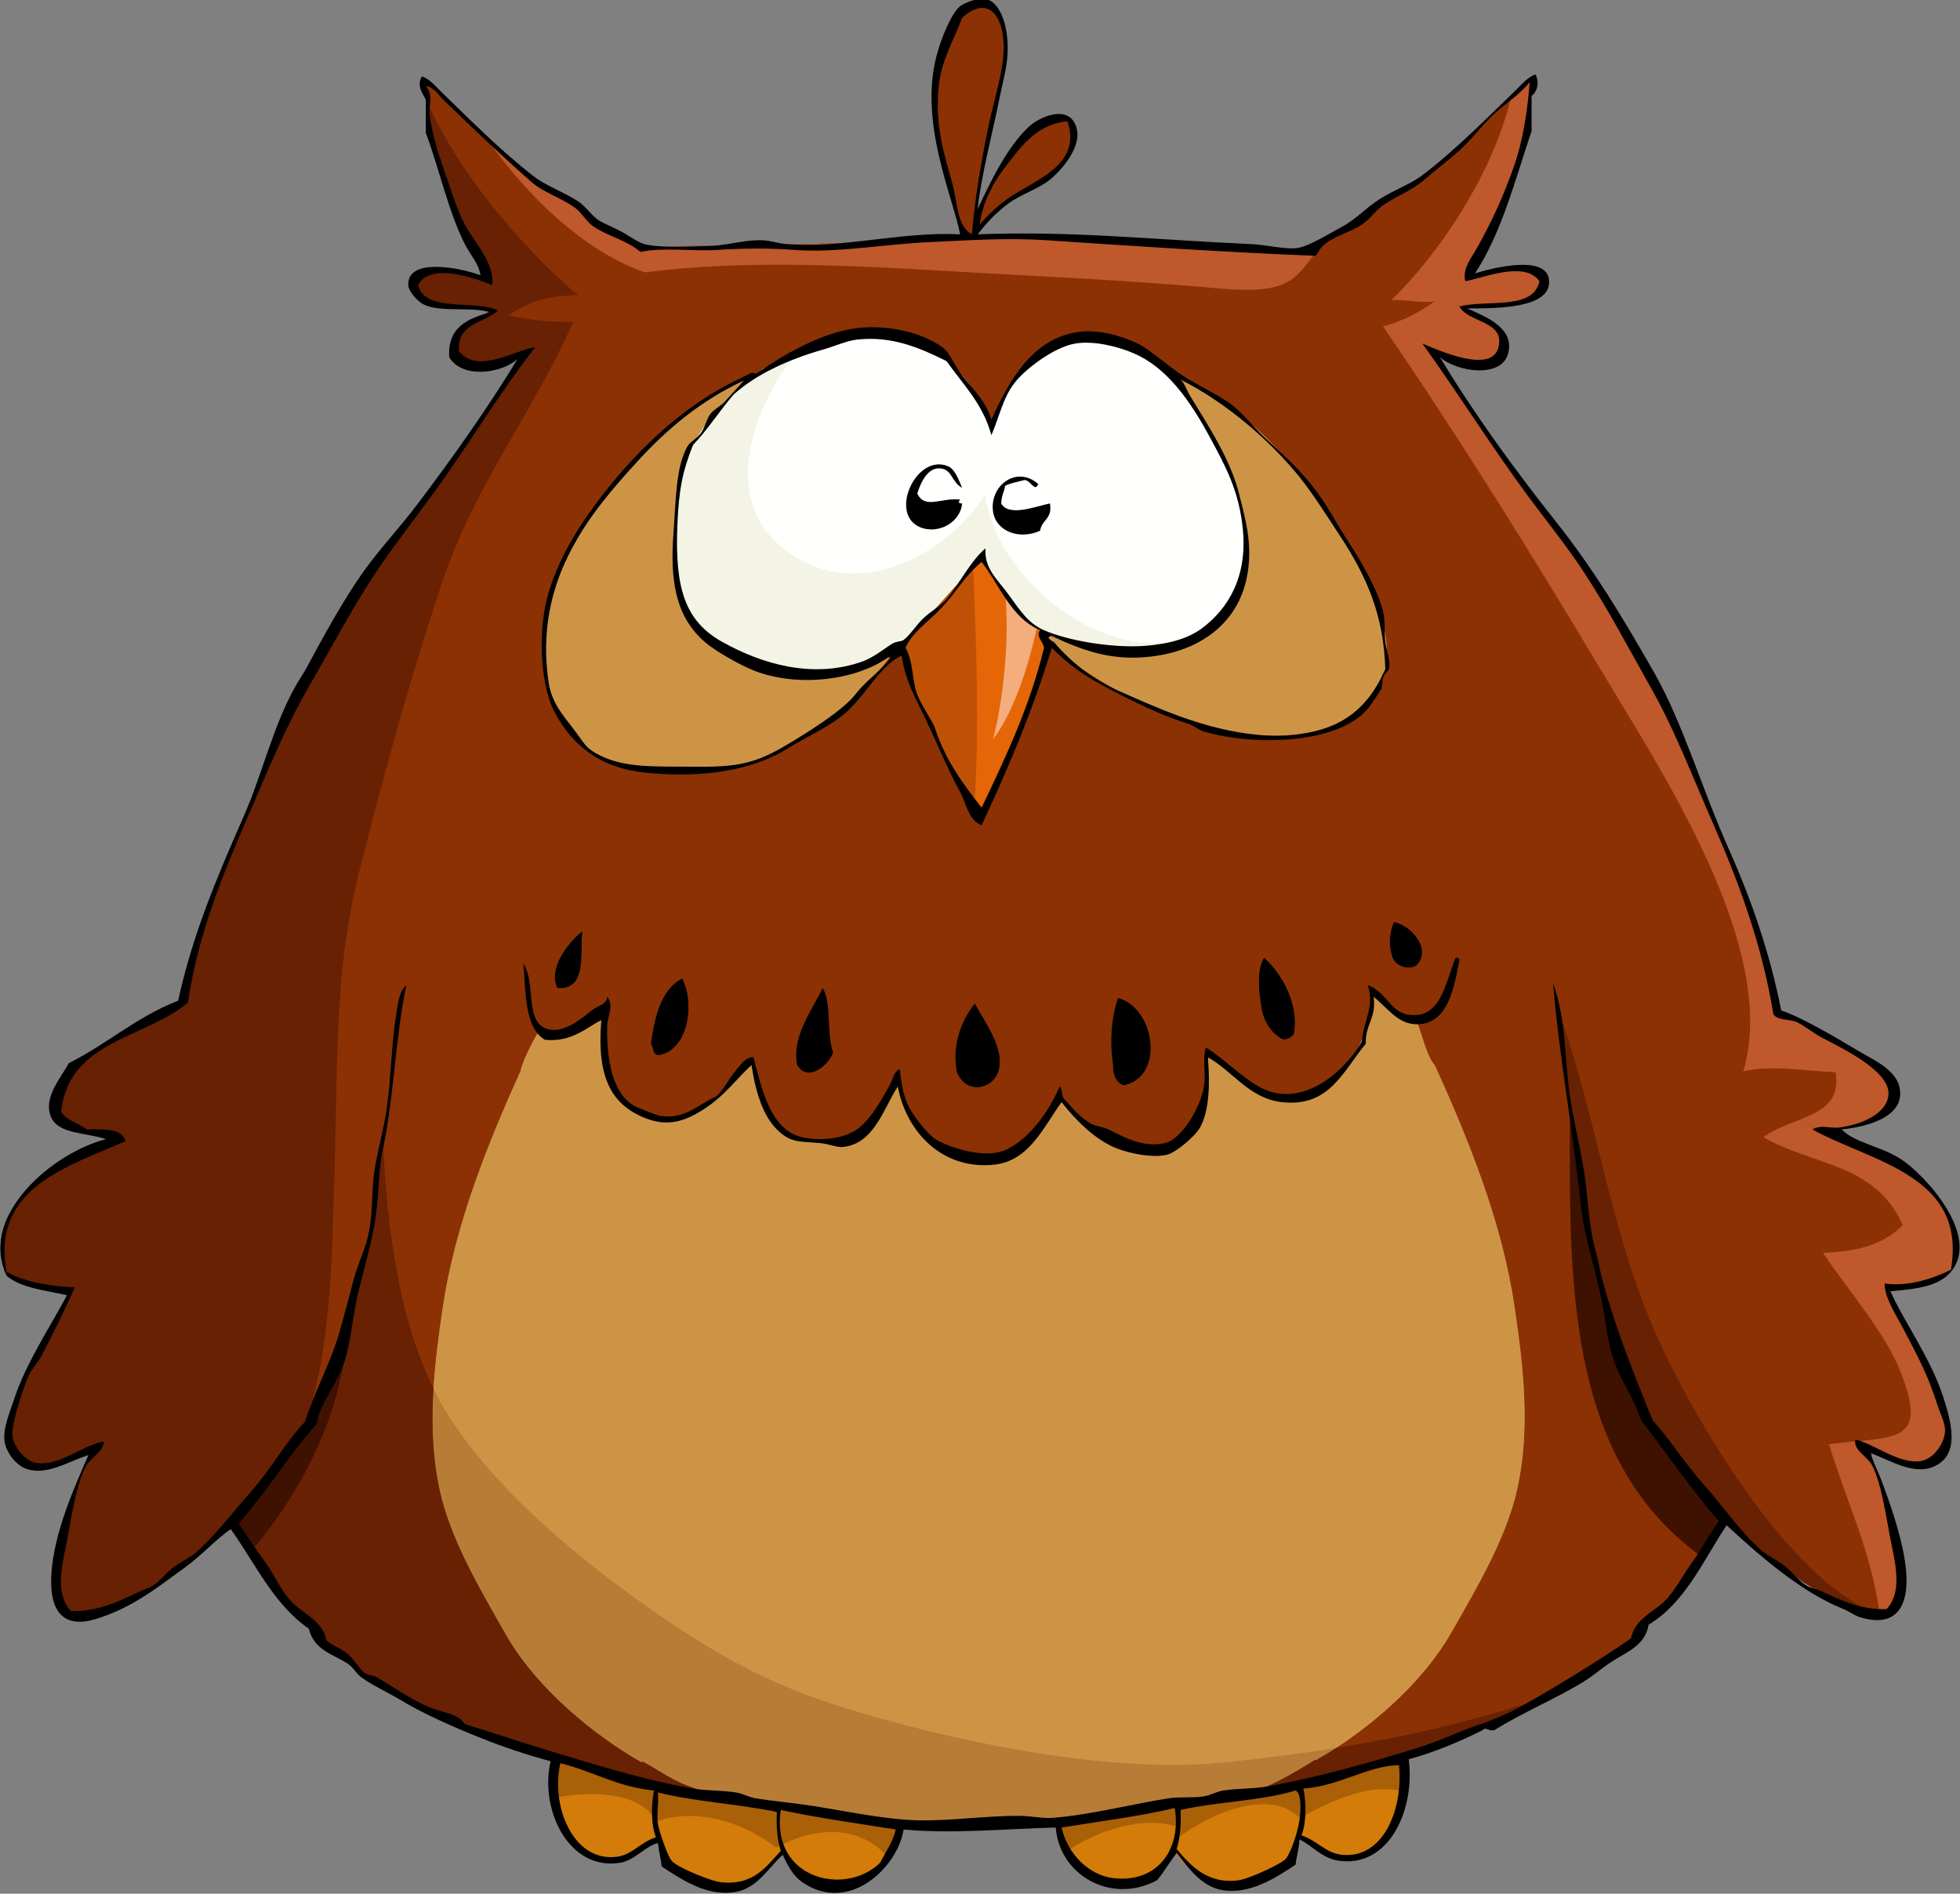 <?xml version="1.0" encoding="utf-8"?>
<!-- Generator: Adobe Illustrator 14.0.0, SVG Export Plug-In . SVG Version: 6.00 Build 43363)  -->
<!DOCTYPE svg PUBLIC "-//W3C//DTD SVG 1.1//EN" "http://www.w3.org/Graphics/SVG/1.1/DTD/svg11.dtd">
<svg version="1.1" id="animal" xmlns="http://www.w3.org/2000/svg" xmlns:xlink="http://www.w3.org/1999/xlink" x="0px" y="0px"
	 width="800px" height="773px" viewBox="0 0 800 773" enable-background="new 0 0 800 773" xml:space="preserve">
<rect x="0" y="0" width="800" height="773" fill="#808080" stroke="none"/>
<g>
	<g>
		<path d="M568.962,376.394c6.802,1.16,15.557,10.91,9.29,17.542c-3.45,2.455-9.153,0.201-10.084-3.776
			C566.776,385.749,567.073,380.54,568.962,376.394z"/>
		<path fill="#D37C09" d="M530.159,728.062c14.427-2.086,27.991-8.293,42.319-10.746c4.443,16.953-7.824,54.193-38.238,34.066
			c-1.199-0.797-1.924-1.197-4.282-2.223C531.752,742.39,532.546,734.798,530.159,728.062z"/>
		<path fill="#D37C09" d="M530.159,728.062c2.387,6.736,1.593,14.328-0.201,21.098c-3.881,23.283-40.195,26.068-50.941,5.572
			c1.923-6.135,1.657-12.605,2.387-18.941c9.584-1.555,19.236-2.521,28.823-3.914C516.925,730.952,523.591,729.786,530.159,728.062z
			"/>
		<path d="M515.963,390.918c8.191,7.534,14.131,19.673,12.172,31.048c-0.93,1.49-2.95,2.617-4.709,2.189
			c-4.843-2.52-7.926-7.992-8.59-13.299C513.842,404.618,512.779,396.327,515.963,390.918z"/>
		<path fill="#D37C09" d="M481.403,735.79c-0.729,6.336-0.464,12.807-2.387,18.941c-9.223,24.207-47.433,13.363-46.965-10.98
			C448.534,741.03,464.953,737.851,481.403,735.79z"/>
		<path fill="#FFFFFD" d="M478.618,152.55c0.067,0.2,0.132,0.396,0.229,0.563c1.296,2.221,3.284,4.08,5.111,5.9
			c6.666,10.818,11.673,20.135,16.383,29.922c23.684,49.381-8.791,93.729-66.432,71.277c-1.029-0.402-4.579-2.294-7.832-1.658
			c-10.409-7.432-18.174-18.845-24.707-30.252c-12.106,10.15-22.255,24.447-34.129,35.751c-0.664,0.337-1.227,0.603-2.056,1.134
			c-16.882,8.123-28.724,11.834-43.182,9.25c-19.771-3.55-39.205-13.629-45.307-32.804c-2.588-8.123-1.692-19.966-1.062-31.243
			c1.26-22.783,9.419-37.708,29.85-56.248c2.487-0.402,4.278-2.189,6.103-3.75c1.36-0.33,1.924-0.959,3.187-1.627
			c28.651-14.691,58.872-20.762,80.028,7.068c3.385,4.477,5.708,8.719,8.195,14.49c0.363,0.499,1.026,1.497,1.59,1.827
			c3.682-5.94,4.842-10.546,7.927-15.159C429.098,132.417,454.571,131.691,478.618,152.55z"/>
		<path d="M456.396,407.372c15.191,4.275,19.136,32.24,2.189,35.654c-3.284-1.096-4.509-5.143-4.247-8.291
			C452.946,425.911,453.441,415.464,456.396,407.372z"/>
		<path fill="#E56607" d="M427.873,262.797c-7.164,23.878-14.796,48.189-28.49,68.725c-10.747-14.465-17.646-31.179-23.418-43.383
			c-4.476-9.458-5.337-20.568-8.723-24.085c11.874-11.304,22.022-25.601,34.129-35.751c6.533,11.407,14.298,22.82,24.707,30.252
			C425.715,260.342,427.241,261.372,427.873,262.797z"/>
		<path fill="#CE9446" d="M483.959,159.014c-1.827-1.82-3.815-3.68-5.111-5.9c-0.098-0.168-0.162-0.363-0.229-0.563
			c26.267,11.374,48.192,32.603,66,61.656c11.342,18.54,24.38,38.473,20.93,60.296c-1.956-0.031-1.26,2.294-2.354,3.155
			c-3.55,10.345-10.316,15.618-19.405,18.772c-37.739,13.035-86.396-9.224-115.915-33.633c-0.632-1.426-2.158-2.455-1.795-4.242
			c3.253-0.636,6.803,1.256,7.832,1.658c57.641,22.451,90.115-21.896,66.432-71.277
			C495.632,179.149,490.625,169.833,483.959,159.014z"/>
		<path d="M397.922,409.659c3.349,6.736,13.698,19.705,8.891,29.254c-2.59,5.111-11.84,8.195-16.154-0.998
			C388.435,428.069,391.785,417.024,397.922,409.659z"/>
		<path fill="#8C3104" d="M406.379,85.854c-3.051,2.52-4.311,5.137-7.76,6.6c-1.127-2.189,0.731-4.184,0.796-6.367
			c2.521-4.049,3.881-9.387,6.73-14.264c6.634-11.214,16.616-25.705,29.585-23.314C445.817,66.446,419.146,75.339,406.379,85.854z"
			/>
		<path fill="#8C3104" d="M398.22,84.389c0.366,0.699,0.797,1.166,1.195,1.697c-0.064,2.184-1.923,4.178-0.796,6.367
			c-0.765,1.258-0.895,2.715-0.798,4.179c-1.327,0.194-2.651,0.233-3.978,0c-3.315-13.901-14.925-37.079-11.874-63.847
			c1.458-12.904,6.136-28.392,19.5-32.175c18.609,8.758,0.135,55.82-1.692,77.346C399.713,78.688,398.287,82.401,398.22,84.389z"/>
		<path fill="#D37C09" d="M366.779,744.548c0.429,24.311-37.746,35.219-46.965,10.98c-1.924-6.141-1.658-12.607-2.391-18.941
			C333.878,738.646,350.293,741.827,366.779,744.548z"/>
		<path fill="#CE9446" d="M365.187,265.188c-14.861,22.283-29.319,30.479-43.517,39.197c-7.53,4.613-13.564,7.197-21.457,8.758
			c-18.605,3.648-48.624,1.328-59.966-6.898c-1.791-1.295-3.45-3.35-4.18-4.178c-33.632-36.089-2.952-88.955,31.807-123.016
			c9.718-9.523,23.314-20.23,37.611-24.908c-20.431,18.54-28.59,33.465-29.85,56.248c-0.63,11.277-1.525,23.12,1.062,31.243
			c6.102,19.175,25.536,29.254,45.307,32.804C336.463,277.022,348.305,273.311,365.187,265.188z"/>
		<path d="M335.835,403.29c3.711,6.803,1.426,18.178,4.21,26.438c-2.021,5.273-10.514,12.236-14.659,5.008
			C323.03,423.521,331.124,412.813,335.835,403.29z"/>
		<path fill="#D37C09" d="M317.424,736.587c0.732,6.334,0.467,12.801,2.391,18.941c-10.747,20.496-47.065,17.742-50.945-5.578
			c-1.79-6.795-2.588-14.361-0.197-21.092c6.931,1.826,13.995,3.018,21.092,3.984C298.952,734.132,308.239,735.097,317.424,736.587z
			"/>
		<path d="M278.421,399.443c5.108,9.321,2.986,29.157-9.552,31.243c-2.685-0.129-2.058-3.215-3.184-4.709
			C267.179,416.292,269.17,404.288,278.421,399.443z"/>
		<path fill="#CE9446" d="M536.659,718.409c-7.796,4.91-17.413,10.586-26.433,13.467c-9.587,1.393-19.239,2.359-28.823,3.914
			c-16.45,2.061-32.869,5.24-49.352,7.961c-21.76-0.299-43.48,1.754-65.272,0.797c-16.486-2.721-32.901-5.902-49.355-7.961
			c-9.185-1.49-18.472-2.455-27.66-3.744l0.032-0.305c-3.745-1.82-7.463-2.85-11.375-4.51c-5.539-2.35-10.715-6.166-16.186-8.984
			l-0.132,0.266c-0.133,0-0.267,0-0.396,0c-18.378-10.416-42.424-29.52-55.293-52.141c-10.912-19.137-22.487-38.738-26.898-58.605
			c-5.339-24.279-2.649-49.057,1.194-74.826c5.075-34.158,18.608-67.494,31.973-97.047l-0.163-0.096
			c1.924-6.07,5.206-11.947,8.293-17.285c5.603,4.582,15.254,1.627,25.004-6.398c0.434,0.201,1.062,1.264,1.128,2.453
			c-6.136,22.984,13.201,49.883,35.722,38.676c4.014-1.99,6.103-5.08,11.112-7.166c4.872-3.783,7.794-13.137,13.662-13.564
			c1.296,11.473,5.475,20.795,10.583,25.736c15.42,14.99,40.528,4.477,47.959-17.678c4.113,14,12.337,25.904,25.535,29.617
			c18.443,5.176,31.645-6.465,41.362-22.652c10.545,12.637,27.129,22.555,44.18,19.635c14.26-7.062,15.287-24.41,16.248-37.676
			c1.163-0.033,2.158,0.795,2.721,1.094c15.357,15.65,35.555,22.783,51.076,6.465c8.062-8.525,12.208-19.369,13.233-32.273
			c7.299,3.551,10.016,10.119,17.349,10.055c2.521,5.207,4.379,15.32,8.059,19.4c13.5,29.787,27.229,63.381,32.369,97.908
			c3.849,25.736,6.537,50.58,1.195,74.826c-4.41,19.867-15.983,39.438-26.898,58.605c-12.869,22.621-36.879,41.756-55.289,52.141
			c-0.13,0-0.266,0-0.396,0L536.659,718.409z"/>
		<path d="M237.726,380.106c-1.327,7.567,2.521,24.215-10.247,23.184C223.828,395.329,231.391,385.217,237.726,380.106z"/>
		<path fill="#D37C09" d="M226.847,718.079c14.294,1.957,27.463,9.121,41.825,10.779c-2.391,6.73-1.593,14.297,0.197,21.092
			c-2.62,1.166-2.652,1.166-4.278,2.223C233.879,772.54,221.272,734.067,226.847,718.079z"/>
		<path fill="#8C3104" d="M393.844,96.632c1.326,0.233,2.65,0.194,3.978,0c45.67-1.924,91.411,5.507,136.915,4.976
			c32.635-18.41,62.98-41.129,88.523-68.692c0.661-0.33,1.324-0.628,2.255-0.628c0.895,0.99,0.562,2.455,0.232,3.083
			c-2.487,2.922-1.195,11.479-2.259,17.147c-3.879,20.826-14.823,40.065-22.982,59.169c1.127,0.933,2.785,0.032,4.11,0.233
			c7.631-2.391,21.396-6.666,25.607,2.785c-4.774,13.1-22.355,7.729-32.571,10.812c6.368,3.945,17.678,7.598,15.855,17.742
			c-6.702,9.121-18.508,3.92-27.029,0.934c10.977,20.359,23.78,37.676,37.578,56.215c24.875,33.432,49.284,68.49,66.101,109.885
			c6.2,15.32,12.438,28.521,17.51,41.388c7.53,19.142,13.137,39.076,17.711,60.634c14.462,6.336,68.357,29.947,38.142,44.871
			c-4.71,2.326-8.855,0.369-13.96,5.539c23.113,8.324,58.007,27.926,45.835,56.617c-7.463,4.082-16.02,5.57-24.509,6.367
			c2.188,9.523,20.463,36.848,24.477,55.756c0.365,1.691,0.265,4.043,0.032,5.24c-2.686,12.641-13.433,13.002-33.566,4.943
			c5.539,11.771,9.918,25.77,12.938,43.609c1.49,8.725,2.721,21.461-6.734,23.521c-8.988,1.955-30.116-11.246-37.977-17.25
			c-9.749-7.398-17.646-13.564-26.203-21.559c-9.749,14.264-17.31,31.379-31.871,41.361c-10.116,16.646-32.306,25.736-50.347,35.783
			c-16.053,8.959-33.633,13.766-49.155,20.199c-14.328,2.453-27.893,8.66-42.319,10.746c-6.568,1.725-13.234,2.891-19.933,3.814
			c9.02-2.881,18.637-8.557,26.433-13.467l0.068,0.104c0.13,0,0.266,0,0.396,0c18.41-10.385,42.42-29.52,55.289-52.141
			c10.915-19.168,22.488-38.738,26.898-58.605c5.342-24.246,2.653-49.09-1.195-74.826c-5.14-34.527-18.869-68.121-32.369-97.908
			c-3.68-4.08-5.538-14.193-8.059-19.4c-7.333,0.064-10.05-6.504-17.349-10.055c-1.025,12.904-5.172,23.748-13.233,32.273
			c-15.521,16.318-35.719,9.186-51.076-6.465c-0.562-0.299-1.558-1.127-2.721-1.094c-0.961,13.266-1.988,30.613-16.248,37.676
			c-17.051,2.92-33.635-6.998-44.18-19.635c-9.718,16.188-22.919,27.828-41.362,22.652c-13.198-3.713-21.422-15.617-25.535-29.617
			c-7.431,22.154-32.539,32.668-47.959,17.678c-5.108-4.941-9.287-14.264-10.583-25.736c-5.868,0.428-8.79,9.781-13.662,13.564
			c-5.01,2.086-7.099,5.176-11.112,7.166c-22.521,11.207-41.857-15.691-35.722-38.676c-0.065-1.189-0.694-2.252-1.128-2.453
			c-9.75,8.025-19.401,10.98-25.004,6.398c-3.087,5.338-6.369,11.215-8.293,17.285l0.163,0.096
			c-13.364,29.553-26.897,62.889-31.973,97.047c-3.844,25.77-6.533,50.547-1.194,74.826c4.411,19.867,15.986,39.469,26.898,58.605
			c12.869,22.621,36.915,41.725,55.293,52.141c0.129,0,0.263,0,0.396,0l0.132-0.266c5.471,2.818,10.646,6.635,16.186,8.984
			c3.912,1.66,7.63,2.689,11.375,4.51l-0.032,0.305c-7.097-0.967-14.161-2.158-21.092-3.984
			c-14.362-1.658-27.531-8.822-41.825-10.779c-26.964-8.855-54.294-19.965-78.473-34.826c-6.666-7.793-18.01-10.643-21.524-21.123
			c-14.562-9.982-22.121-27.098-31.873-41.363c-7.829,8.061-21.56,17.615-27.199,22.688c-10.944,9.787-30.083,17.549-36.846,16.117
			c-9.321-1.924-8.693-12.602-7.035-22.912c2.688-16.816,6.932-30.551,13.138-44.283c-20.431,8.193-30.283,7.629-33.335-4.213
			c-3.249-12.436,17.977-47.029,22.588-56.051c0.994-1.99,1.892-2.988,2.09-5.041c-8.26-1.859-17.381-2.52-24.977-6.867
			c-1.69-2.688-2.753-6.367-2.986-8.752c-2.121-23.916,26.639-37.914,44.912-47.1c-6.472-3.816-17.349-2.189-22.226-10.08
			c-1.128-17.943,11.909-22.523,21.195-28.723c12.703-8.461,26.47-11.109,30.546-18.773c1.163-2.223,1.261-6.037,1.961-8.855
			c9.314-38.208,21.752-61.061,32.269-87.096c15.356-38.109,34.991-68.459,58.075-98.672c16.052-21.027,31.477-43.221,45.206-67.163
			c-8.524,2.948-19.535,7.956-26.832-0.369c-2.62-10.313,9.187-14.394,15.657-18.306c-10.251-3.117-27.697,2.286-32.603-10.748
			c5.435-11.044,20.231-3.181,29.318-2.721c0.429-0.492,0.629-1.159,0.797-1.658c-12.275-22.719-24.114-47.393-24.279-73.66
			c-0.466-0.629-0.965-0.894-1.327-1.295c-0.564-0.766-0.629-2.384,0.362-3.116c1.163-0.097,2.125,0.595,2.889,1.393
			c24.908,26.235,53.43,49.019,85.502,66.133C305.783,100.079,349.601,99.917,393.844,96.632z M367.242,264.054
			c3.386,3.517,4.247,14.627,8.723,24.085c5.772,12.204,12.671,28.918,23.418,43.383c13.694-20.535,21.326-44.847,28.49-68.725
			c29.52,24.409,78.176,46.668,115.915,33.633c9.089-3.154,15.855-8.428,19.405-18.772c1.095-0.861,0.398-3.187,2.354-3.155
			c3.45-21.823-9.588-41.756-20.93-60.296c-17.808-29.054-39.733-50.282-66-61.656c-24.047-20.859-49.521-20.134-66.104,4.442
			c-3.085,4.613-4.245,9.219-7.927,15.159c-0.563-0.33-1.227-1.328-1.59-1.827c-2.487-5.771-4.811-10.014-8.195-14.49
			c-21.156-27.83-51.377-21.76-80.028-7.068c-1.263,0.668-1.826,1.297-3.187,1.627c-1.824,1.561-3.615,3.348-6.103,3.75
			c-14.297,4.678-27.894,15.385-37.611,24.908c-34.759,34.061-65.438,86.927-31.807,123.016c0.729,0.828,2.389,2.883,4.18,4.178
			c11.342,8.227,41.36,10.547,59.966,6.898c7.893-1.561,13.927-4.145,21.457-8.758c14.197-8.719,28.655-16.914,43.517-39.197
			C366.016,264.657,366.578,264.391,367.242,264.054z M578.252,393.937c6.267-6.633-2.488-16.382-9.29-17.542
			c-1.889,4.146-2.186,9.354-0.794,13.766C569.099,394.138,574.802,396.392,578.252,393.937z M528.135,421.966
			c1.959-11.375-3.98-23.514-12.172-31.048c-3.184,5.409-2.121,13.7-1.127,19.938c0.664,5.307,3.747,10.779,8.59,13.299
			C525.185,424.583,527.205,423.456,528.135,421.966z M458.585,443.026c16.946-3.414,13.002-31.379-2.189-35.654
			c-2.954,8.092-3.449,18.539-2.058,27.363C454.076,437.884,455.301,441.931,458.585,443.026z M406.812,438.913
			c4.808-9.549-5.542-22.518-8.891-29.254c-6.137,7.365-9.487,18.41-7.264,28.256C394.973,447.108,404.223,444.024,406.812,438.913z
			 M340.045,429.728c-2.784-8.26-0.499-19.635-4.21-26.438c-4.711,9.523-12.805,20.23-10.449,31.445
			C329.531,441.964,338.024,435.001,340.045,429.728z M268.869,430.687c12.538-2.086,14.66-21.922,9.552-31.243
			c-9.251,4.845-11.242,16.849-12.735,26.534C266.812,427.472,266.185,430.558,268.869,430.687z M227.479,403.29
			c12.769,1.031,8.92-15.617,10.247-23.184C231.391,385.217,223.828,395.329,227.479,403.29z"/>
		<path fill="#B77D37" d="M537.123,718.513c-0.13,0-0.266,0-0.396,0l-0.068-0.104c-7.796,4.91-17.413,10.586-26.433,13.467
			c-9.587,1.393-19.239,2.359-28.823,3.914c-16.45,2.061-32.869,5.24-49.352,7.961c-21.76-0.299-43.48,1.754-65.272,0.797
			c-16.486-2.721-32.901-5.902-49.355-7.961c-9.185-1.49-18.472-2.455-27.66-3.744l0.032-0.299
			c-3.745-1.826-7.463-2.855-11.375-4.516c-5.539-2.35-10.715-6.166-16.186-8.984l-0.132,0.266c-0.133,0-0.267,0-0.396,0
			c-18.378-10.416-42.424-29.52-55.293-52.141c-10.912-19.137-22.487-38.738-26.898-58.605c-3.019-13.734-3.479-27.629-2.585-41.789
			c0.659,1.328,1.328,2.617,2.02,3.912c18.71,34.625,59.734,67.895,92.406,90.082c34.161,23.184,56.452,32.273,95.519,42.652
			c40.268,10.68,92.603,20.43,135.59,15.656c14.66-1.627,28.853-3.383,42.981-5.643
			C542.596,715.325,539.812,717.017,537.123,718.513z"/>
		<path fill="#8C3104" d="M365.187,265.188c0.829-0.531,1.392-0.797,2.056-1.127c3.386,3.51,4.247,14.62,8.723,24.078
			c5.441,11.537,11.907,27.097,21.691,40.992c0.563,0.797,1.128,1.594,1.727,2.391c13.694-20.535,21.326-44.847,28.49-68.725
			c29.52,24.409,78.176,46.668,115.915,33.633c9.089-3.154,15.855-8.428,19.405-18.772c1.095-0.861,0.398-3.187,2.354-3.155
			c3.45-21.823-9.588-41.756-20.93-60.296c-17.808-29.054-39.733-50.282-66-61.656c-24.047-20.859-49.521-20.134-66.104,4.442
			c-3.085,4.613-4.245,9.227-7.927,15.159c-0.563-0.33-1.227-1.328-1.59-1.827c-2.487-5.765-4.811-10.014-8.195-14.49
			c-18.637-24.545-44.341-22.719-69.779-11.874c-3.421,1.457-6.867,3.051-10.249,4.806c-1.263,0.668-1.826,1.297-3.187,1.627
			c-1.824,1.561-3.615,3.348-6.103,3.75c-14.297,4.678-27.894,15.393-37.611,24.908c-34.759,34.061-65.438,86.934-31.807,123.016
			c0.729,0.828,2.389,2.889,4.18,4.178c11.342,8.227,41.36,10.547,59.966,6.898c7.893-1.554,13.927-4.145,21.457-8.758
			C335.867,295.667,350.325,287.471,365.187,265.188z M564.518,133.278c31.678,46.24,61.262,93.963,89.817,141.691
			c16.22,27.13,41.86,66.833,53.662,104.975c6.304,20.264,8.661,40.131,3.583,57.377c10.915-2.684,25.208-0.195,37.646,0.367
			c2.024,12.205-6.035,16.02-15.191,19.602c-4.906,1.924-10.114,3.811-14.294,6.9c20.331,11.77,45.573,10.48,56.884,35.848
			c-8.525,8.791-20.07,10.812-32.54,11.383c9.819,14.691,25.34,32.338,31.743,48.816c8.557,21.992,3.051,25.576-11.183,27.363
			c-5.006,0.629-11.141,1.031-18.138,1.924c7.094,23.152,17.446,44.309,20.694,69.385c-0.068,0-0.133,0.033-0.229,0.033v-0.129
			c-31.91-10.65-67.795-66.004-87.265-105.973c-22.553-46.266-26.666-93.893-43.946-141.121c2.223,14.029,3.252,26.928,5.009,40.195
			c-0.098,68.258-2.618,142.721,53.465,183.311c-6.138,9.887-12.668,19.539-22.255,26.107c-9.021,14.861-27.693,23.715-44.413,32.57
			c-29.216,9.518-55.619,15.354-82.12,19.531c16.816-10.941,35.953-27.725,46.965-47.062c10.915-19.168,22.488-38.738,26.898-58.605
			c5.342-24.246,2.653-49.084-1.195-74.826c-5.14-34.527-18.869-68.121-32.369-97.908c-3.68-4.08-5.538-14.193-8.059-19.4
			c-7.333,0.064-10.05-6.504-17.349-10.049c-1.025,12.898-5.172,23.75-13.233,32.268c-15.521,16.318-35.719,9.193-51.076-6.465
			c-0.562-0.299-1.558-1.127-2.721-1.094c-0.961,13.266-1.988,30.613-16.248,37.676c-17.051,2.92-33.635-6.998-44.18-19.635
			c-9.718,16.188-22.919,27.828-41.362,22.652c-13.198-3.713-21.422-15.617-25.535-29.617
			c-7.431,22.154-32.539,32.668-47.959,17.678c-5.108-4.941-9.287-14.264-10.583-25.736c-5.868,0.428-8.79,9.781-13.662,13.564
			c-5.01,2.092-7.099,5.176-11.112,7.166c-22.521,11.207-41.857-15.691-35.722-38.676c-0.065-1.189-0.694-2.252-1.128-2.453
			c-9.75,8.025-19.401,10.98-25.004,6.398c-3.087,5.346-6.369,11.215-8.293,17.285l0.163,0.096
			c-13.364,29.553-26.897,62.889-31.973,97.047c-1.659,11.18-3.12,22.193-3.779,33.037c-14.197-28.723-19.007-65.803-20.633-101.625
			c-3.248,24.545-7.164,49.154-13.991,72.539c-4.911,16.746-11.312,32.9-20.069,47.957c13.299-28.025,13.202-75.488,14.128-101.893
			c1.626-45.236-0.431-85.865,10.249-128.023c9.82-38.706,21.026-79.866,33.898-118.105c13.464-40.066,36.716-68.491,53.498-106.367
			c-2.322,0.499-18.842-0.201-26.104-2.656c8.26-5.999,17.546-8.091,27.991-8.06c-23.712-20.327-49.119-50.547-61.358-78.738
			c-0.065-1.425-0.13-2.85-0.13-4.275c-0.466-0.629-0.965-0.894-1.327-1.295c-0.564-0.759-0.629-2.384,0.362-3.116
			c1.163-0.097,2.125,0.595,2.889,1.393c6.931,7.294,14.161,14.329,21.655,21.06c16.285,23.716,40.168,46.965,65.24,55.619
			c49.886-6.497,107.627-1.159,152.471,1.096c27.064,1.359,54.359,3.018,81.323,5.408c32.471,2.883,31.146-4.645,44.445-19.965
			c27.362-16.085,52.966-35.291,75.255-57.977c-7.134,30.479-28.889,63.548-48.89,82.82c5.573-0.531,11.941,1.392,17.746,0.427
			C578.98,127.811,572.181,131.127,564.518,133.278z M578.252,393.937c6.267-6.633-2.488-16.382-9.29-17.542
			c-1.889,4.146-2.186,9.354-0.794,13.766C569.099,394.138,574.802,396.392,578.252,393.937z M528.135,421.966
			c1.959-11.375-3.98-23.514-12.172-31.041c-3.184,5.402-2.121,13.693-1.127,19.932c0.664,5.307,3.747,10.779,8.59,13.299
			C525.185,424.583,527.205,423.456,528.135,421.966z M458.585,443.026c16.946-3.414,13.002-31.373-2.189-35.654
			c-2.954,8.092-3.449,18.539-2.058,27.363C454.076,437.884,455.301,441.931,458.585,443.026z M406.812,438.913
			c4.808-9.549-5.542-22.518-8.891-29.254c-6.137,7.365-9.487,18.41-7.264,28.262C394.973,447.108,404.223,444.024,406.812,438.913z
			 M340.045,429.728c-2.784-8.26-0.499-19.635-4.21-26.438c-4.711,9.523-12.805,20.238-10.449,31.445
			C329.531,441.964,338.024,435.001,340.045,429.728z M268.869,430.687c12.538-2.086,14.66-21.922,9.552-31.243
			c-9.251,4.845-11.242,16.849-12.735,26.534C266.812,427.472,266.185,430.558,268.869,430.687z M227.479,403.29
			c12.769,1.031,8.92-15.617,10.247-23.184C231.391,385.217,223.828,395.336,227.479,403.29z"/>
		<path fill="#682102" d="M730.055,641.53c-9.749-7.393-17.646-13.564-26.203-21.559c-23.447-28.057-42.65-54.164-47.029-81.455
			c-1.591-9.852-3.913-17.049-7.295-28.158c-3.65-11.979-3.252-27.66-5.939-41.096c-1.192-5.936-2.086-11.674-2.817-17.348
			c-1.757-13.268-2.786-26.166-5.009-40.195c17.28,47.229,21.394,94.855,43.946,141.121c19.47,39.969,55.354,95.322,87.265,105.973
			v0.129C757.485,659.772,737.617,647.302,730.055,641.53z"/>
		<path fill="#D37C09" d="M316.796,754.169c0.894,0.691,1.724,1.424,2.553,2.188c-11.274,19.604-46.667,16.584-50.479-6.4
			c-0.527-2.059-0.995-4.146-1.292-6.303C283.991,737.519,303.859,743.983,316.796,754.169z"/>
		<path fill="#CE9446" d="M212.684,436.69l-0.163-0.096c1.924-6.07,5.206-11.939,8.293-17.285
			c5.603,4.582,15.254,1.627,25.004-6.398c0.434,0.201,1.062,1.264,1.128,2.453c-6.136,22.984,13.201,49.883,35.722,38.676
			c4.014-1.99,6.103-5.074,11.112-7.166c4.872-3.783,7.794-13.137,13.662-13.564c1.296,11.473,5.475,20.795,10.583,25.736
			c15.42,14.99,40.528,4.477,47.959-17.678c4.113,14,12.337,25.904,25.535,29.617c18.443,5.176,31.645-6.465,41.362-22.652
			c10.545,12.637,27.129,22.555,44.18,19.635c14.26-7.062,15.287-24.41,16.248-37.676c1.163-0.033,2.158,0.795,2.721,1.094
			c15.357,15.658,35.555,22.783,51.076,6.465c8.062-8.518,12.208-19.369,13.233-32.268c7.299,3.545,10.016,10.113,17.349,10.049
			c2.521,5.207,4.379,15.32,8.059,19.4c13.5,29.787,27.229,63.381,32.369,97.908c3.849,25.742,6.537,50.58,1.195,74.826
			c-4.41,19.867-15.983,39.438-26.898,58.605c-11.012,19.338-30.148,36.121-46.965,47.062c-14.129,2.26-28.321,4.016-42.981,5.643
			c-42.987,4.773-95.322-4.977-135.59-15.656c-39.066-10.379-61.357-19.469-95.519-42.652
			c-32.672-22.188-73.696-55.457-92.406-90.082c-0.691-1.295-1.36-2.584-2.02-3.912c0.659-10.844,2.12-21.857,3.779-33.037
			C185.786,499.579,199.319,466.243,212.684,436.69z"/>
		<path fill="#3F1101" d="M694.235,635.226c-56.083-40.59-53.562-115.053-53.465-183.311c0.731,5.674,1.625,11.412,2.817,17.348
			c2.688,13.436,2.289,29.117,5.939,41.096c3.382,11.109,5.704,18.307,7.295,28.158c4.379,27.291,23.582,53.398,47.029,81.455
			C700.503,624.849,697.419,630.089,694.235,635.226z"/>
		<path fill="#D37C09" d="M266.547,741.399l0.797-0.104c0.033,0.797,0.133,1.594,0.233,2.357c0.297,2.156,0.765,4.244,1.292,6.303
			c-2.62,1.16-2.652,1.16-4.278,2.223c-22.654,15.021-35.454-1.957-38.376-18.312C240.479,731.081,259.085,731.313,266.547,741.399z
			"/>
		<path fill="#3F1101" d="M122.238,585.646c8.758-15.057,15.158-31.211,20.069-47.957c-1.132,35.02-16.455,68.154-39.538,95.387
			c-2.557-4.178-5.108-8.363-7.793-12.309c7.264-7.1,13.632-14.658,19.171-22.549c0.097-0.07,0.129-0.135,0.162-0.201
			C117.396,594.565,120.016,590.386,122.238,585.646z"/>
		<path fill="#BF582B" d="M707.997,379.944c-11.802-38.142-37.442-77.845-53.662-104.975
			c-28.556-47.729-58.14-95.451-89.817-141.691c7.663-2.15,14.463-5.467,21.063-10.28c-5.805,0.965-12.173-0.958-17.746-0.427
			c20.001-19.272,41.756-52.342,48.89-82.82c2.221-2.223,4.378-4.51,6.535-6.835c0.661-0.33,1.324-0.628,2.255-0.628
			c0.895,0.998,0.562,2.455,0.232,3.083c-2.487,2.922-1.195,11.479-2.259,17.147c-3.879,20.832-14.823,40.065-22.982,59.169
			c1.127,0.933,2.785,0.032,4.11,0.233c7.631-2.391,21.396-6.666,25.607,2.785c-4.774,13.105-22.355,7.729-32.571,10.812
			c6.368,3.951,17.678,7.598,15.855,17.749c-6.702,9.12-18.508,3.913-27.029,0.927c10.977,20.366,23.78,37.676,37.578,56.215
			c24.875,33.432,49.284,68.49,66.101,109.885c6.2,15.32,12.438,28.521,17.51,41.395c3.316,8.389,6.237,16.945,8.823,25.704
			L707.997,379.944z"/>
		<path fill="#682102" d="M262.235,719.044c5.471,2.818,10.646,6.635,16.186,8.984c3.912,1.66,7.63,2.689,11.375,4.516l-0.032,0.299
			c-7.097-0.967-14.161-2.158-21.092-3.984c-14.362-1.658-27.531-8.822-41.825-10.779c-26.964-8.855-54.294-19.965-78.473-34.826
			c-6.666-7.793-18.01-10.643-21.524-21.123c-10.513-7.23-17.379-18.146-24.08-29.055c23.083-27.232,38.406-60.367,39.538-95.387
			c6.827-23.385,10.743-47.994,13.991-72.539c1.626,35.822,6.436,72.902,20.633,101.625c-0.895,14.16-0.434,28.055,2.585,41.789
			c4.411,19.867,15.986,39.469,26.898,58.605c12.869,22.621,36.915,41.725,55.293,52.141c0.129,0,0.263,0,0.396,0L262.235,719.044z"
			/>
		<path fill="#BF582B" d="M743.124,461.269c2.222-0.299,4.278,1.127,6.436,1.457c23.113,8.324,58.007,27.926,45.835,56.617
			c-7.463,4.082-16.02,5.57-24.509,6.367c2.188,9.523,20.463,36.854,24.477,55.756c0.365,1.691,0.265,4.049,0.032,5.24
			c-2.621,12.406-13.034,12.969-32.438,5.371l1.689-4.477c14.233-1.787,19.739-5.371,11.183-27.363
			c-6.403-16.479-21.924-34.125-31.743-48.816c12.47-0.57,24.015-2.592,32.54-11.383c-11.311-25.367-36.553-24.078-56.884-35.848
			c4.18-3.09,9.388-4.977,14.294-6.9L743.124,461.269z"/>
		<path fill="#BF582B" d="M774.766,635.265c1.49,8.719,2.721,21.455-6.734,23.516c-0.266,0.064-0.528,0.098-0.829,0.129
			c-3.248-25.076-13.601-46.232-20.694-69.385c6.997-0.893,13.132-1.295,18.138-1.924l-1.689,4.477
			c-0.362-0.129-0.729-0.266-1.128-0.428C767.367,603.421,771.746,617.419,774.766,635.265z"/>
		<path fill="#BF582B" d="M725.378,412.315c14.462,6.336,68.357,29.947,38.142,44.871c-4.71,2.326-8.855,0.369-13.96,5.539
			c-2.157-0.33-4.214-1.756-6.436-1.457l-9.089-3.979c9.156-3.582,17.216-7.396,15.191-19.602
			c-12.438-0.562-26.731-3.051-37.646-0.367c5.078-17.246,2.721-37.113-3.583-57.377l8.493-2.552
			C719.907,388.632,722.825,400.208,725.378,412.315z"/>
		<path fill="#682102" d="M627.567,693.903c-2.021,1.062-4.009,2.156-5.934,3.213c-16.053,8.959-33.633,13.766-49.155,20.199
			c-14.328,2.453-27.893,8.66-42.319,10.746c-6.568,1.729-13.234,2.891-19.933,3.814c9.02-2.881,18.637-8.557,26.433-13.467
			l0.068,0.104c0.13,0,0.266,0,0.396,0c2.688-1.496,5.473-3.188,8.324-5.078C571.948,709.257,598.352,703.421,627.567,693.903z"/>
		<path d="M568.962,376.394c6.802,1.16,15.557,10.91,9.29,17.542c-3.45,2.455-9.153,0.201-10.084-3.776
			C566.776,385.749,567.073,380.54,568.962,376.394z"/>
		<path fill="#AA6007" d="M572.479,717.315c1.031,3.918,1.16,8.893,0.398,13.998c-14.228-3.551-28.653,3.582-41.494,10.383
			c0.532-4.611,0.303-9.287-1.224-13.635C544.586,725.976,558.15,719.769,572.479,717.315z"/>
		<path fill="#D37C09" d="M531.253,742.856c0.065-0.4,0.098-0.795,0.13-1.16c12.841-6.801,27.267-13.934,41.494-10.383
			c-2.586,17.082-15.223,35.559-38.637,20.068c-1.199-0.797-1.924-1.197-4.282-2.223
			C530.489,747.099,530.956,744.981,531.253,742.856z"/>
		<path fill="#CE9446" d="M488.004,259.682c20.33-12.342,26.796-40.598,12.338-70.746c-4.71-9.787-9.717-19.104-16.383-29.915
			c-1.827-1.827-3.815-3.687-5.111-5.907c-0.098-0.162-0.162-0.363-0.229-0.563c26.267,11.374,48.192,32.603,66,61.656
			c11.342,18.54,24.38,38.473,20.93,60.296c-1.956-0.031-1.26,2.294-2.354,3.155c-3.55,10.345-10.316,15.618-19.405,18.772
			c-37.739,13.035-86.396-9.224-115.915-33.633c-0.632-1.426-2.158-2.455-1.795-4.242c3.253-0.636,6.803,1.256,7.832,1.658
			C456.363,268.965,475,267.571,488.004,259.682z"/>
		<path fill="#BF582B" d="M534.736,101.608c2.257-1.264,4.511-2.553,6.733-3.881c-13.3,15.32-11.975,22.848-44.445,19.965
			c-26.964-2.391-54.259-4.049-81.323-5.408c-44.844-2.255-102.585-7.593-152.471-1.096c-25.072-8.654-48.955-31.903-65.24-55.619
			c19.402,17.413,40.695,32.74,63.847,45.073c43.946-0.563,87.764-0.726,132.007-4.01c1.326,0.233,2.65,0.2,3.978,0
			C443.491,94.708,489.232,102.139,534.736,101.608z"/>
		<path fill="#AA6007" d="M510.227,731.876c6.698-0.924,13.364-2.086,19.933-3.814c1.526,4.348,1.756,9.023,1.224,13.635
			c-0.262,0.131-0.526,0.299-0.829,0.43c-12.067-12.107-36.183-2.457-50.611,8.789c0.334-1.723,0.531-3.445,0.699-5.176
			c0.267-3.316,0.396-6.633,0.762-9.949C490.987,734.235,500.64,733.269,510.227,731.876z"/>
		<path fill="#D37C09" d="M531.383,741.696c-0.032,0.365-0.064,0.76-0.13,1.16c-0.232-0.266-0.466-0.498-0.699-0.73
			C530.856,741.995,531.121,741.827,531.383,741.696z"/>
		<path fill="#D37C09" d="M530.554,742.126c0.233,0.232,0.467,0.465,0.699,0.73c-0.297,2.125-0.764,4.242-1.295,6.303
			c-3.881,23.283-40.195,26.068-50.941,5.572c0.395-1.264,0.695-2.52,0.926-3.816C494.371,739.669,518.486,730.019,530.554,742.126z
			"/>
		<path d="M515.963,390.925c8.191,7.527,14.131,19.666,12.172,31.041c-0.93,1.49-2.95,2.617-4.709,2.189
			c-4.843-2.52-7.926-7.992-8.59-13.299C513.842,404.618,512.779,396.327,515.963,390.925z"/>
		<path fill="#FFFFFD" d="M500.342,188.936c14.458,30.148,7.992,58.404-12.338,70.746c-36.584,13.597-81.593-23.516-85.868-57.914
			c-16.021,24.844-52.57,45.211-81.958,22.492c-26.036-20.133-13.5-56.947,4.846-80.3c25.438-10.845,51.143-12.671,69.779,11.874
			c3.385,4.477,5.708,8.726,8.195,14.49c0.363,0.499,1.026,1.497,1.59,1.827c3.682-5.933,4.842-10.546,7.927-15.159
			c16.583-24.576,42.057-25.302,66.104-4.442c0.067,0.2,0.132,0.401,0.229,0.563c1.296,2.221,3.284,4.08,5.111,5.907
			C490.625,169.833,495.632,179.149,500.342,188.936z"/>
		<path fill="#AA6007" d="M481.403,735.79c-0.365,3.316-0.495,6.633-0.762,9.949c-14.297-4.541-32.273,1.199-45.242,10.055
			c-2.188-3.453-3.448-7.496-3.348-12.043C448.534,741.03,464.953,737.851,481.403,735.79z"/>
		<path fill="#D37C09" d="M479.942,750.915c-0.23,1.297-0.531,2.553-0.926,3.816c-7.495,19.699-34.23,16.182-43.617,1.062
			c12.969-8.855,30.945-14.596,45.242-10.055C480.474,747.47,480.276,749.192,479.942,750.915z"/>
		<path fill="#F4F4E6" d="M397.193,232.021c-10.316,9.717-19.47,22.052-29.951,32.04c-0.664,0.33-1.227,0.596-2.056,1.127
			c-16.882,8.123-28.724,11.834-43.182,9.25c-19.771-3.55-39.205-13.629-45.307-32.804c-2.588-8.123-1.692-19.966-1.062-31.243
			c1.26-22.783,9.419-37.708,29.85-56.248c2.487-0.402,4.278-2.189,6.103-3.75c1.36-0.33,1.924-0.959,3.187-1.627
			c3.382-1.755,6.828-3.349,10.249-4.806c-18.346,23.353-30.882,60.167-4.846,80.3c29.388,22.719,65.938,2.352,81.958-22.492
			c4.275,34.398,49.284,71.511,85.868,57.914c-13.004,7.889-31.641,9.283-54.094,0.531c-1.029-0.402-4.579-2.294-7.832-1.658
			c-0.99-0.701-1.956-1.465-2.883-2.223c-4.842-3.951-9.056-8.791-12.835-13.998c-3.316-4.477-6.235-9.258-8.989-14.031
			C399.947,229.5,398.586,230.725,397.193,232.021z"/>
		<path d="M456.396,407.372c15.191,4.281,19.136,32.24,2.189,35.654c-3.284-1.096-4.509-5.143-4.247-8.291
			C452.946,425.911,453.441,415.464,456.396,407.372z"/>
		<path fill="#8C3104" d="M435.73,48.508c10.087,17.943-16.584,26.831-29.352,37.346c-3.051,2.52-4.311,5.137-7.76,6.6
			c-1.127-2.189,0.731-4.178,0.796-6.367c2.521-4.049,3.881-9.387,6.73-14.264C412.779,60.609,422.762,46.118,435.73,48.508z"/>
		<path fill="#E56607" d="M426.078,258.555c-0.363,1.787,1.163,2.816,1.795,4.242c-7.164,23.878-14.796,48.189-28.49,68.725
			c-0.599-0.797-1.163-1.594-1.727-2.391c2.19-30.349,0.864-66.367-0.463-97.11c1.393-1.296,2.754-2.521,4.178-3.718
			c2.754,4.773,5.673,9.555,8.989,14.031l-0.101,0.097c1.891,17.943-0.73,43.317-4.944,59.37c8.76-11.473,14.629-30.68,17.88-45.469
			C424.122,257.09,425.088,257.854,426.078,258.555z"/>
		<path fill="#F4AD7D" d="M423.195,256.333c-3.251,14.789-9.12,33.996-17.88,45.469c4.214-16.053,6.835-41.427,4.944-59.37
			l0.101-0.097C414.14,247.542,418.354,252.381,423.195,256.333z"/>
		<path d="M397.922,409.659c3.349,6.736,13.698,19.705,8.891,29.254c-2.59,5.111-11.84,8.195-16.154-0.992
			C388.435,428.069,391.785,417.024,397.922,409.659z"/>
		<path fill="#8C3104" d="M401.47,0.61c18.609,8.758,0.135,55.82-1.692,77.346c-0.064,0.731-1.49,4.444-1.558,6.438
			c0.366,0.693,0.797,1.16,1.195,1.691c-0.064,2.189-1.923,4.178-0.796,6.367c-0.765,1.258-0.895,2.721-0.798,4.179
			c-1.327,0.2-2.651,0.233-3.978,0c-3.315-13.896-14.925-37.079-11.874-63.847C383.428,19.881,388.105,4.394,401.47,0.61z"/>
		<path fill="#BF5106" d="M397.193,232.021c1.327,30.743,2.653,66.762,0.463,97.11c-9.784-13.896-16.25-29.455-21.691-40.992
			c-4.476-9.458-5.337-20.568-8.723-24.078C377.724,254.073,386.877,241.738,397.193,232.021z"/>
		<path fill="#AA6007" d="M366.779,744.548c0.097,5.24-1.593,9.854-4.412,13.596c-11.511-13.232-28.558-12.203-43.217-5.174
			c-1.195-5.371-1.095-10.908-1.727-16.383C333.878,738.646,350.293,741.827,366.779,744.548z"/>
		<path fill="#CE9446" d="M365.187,265.188c-14.861,22.283-29.319,30.479-43.517,39.197c-7.53,4.613-13.564,7.204-21.457,8.758
			c-18.605,3.648-48.624,1.328-59.966-6.898c-1.791-1.289-3.45-3.35-4.18-4.178c-33.632-36.082-2.952-88.955,31.807-123.016
			c9.718-9.516,23.314-20.23,37.611-24.908c-20.431,18.54-28.59,33.465-29.85,56.248c-0.63,11.277-1.525,23.12,1.062,31.243
			c6.102,19.175,25.536,29.254,45.307,32.804C336.463,277.022,348.305,273.311,365.187,265.188z"/>
		<path fill="#D37C09" d="M319.15,752.97c14.659-7.029,31.706-8.059,43.217,5.174c-9.853,13.234-33.367,16.189-41.593-0.498
			c0,0-0.033,0-0.033-0.033c-0.331-0.658-0.661-1.359-0.927-2.084C319.549,754.698,319.315,753.837,319.15,752.97z"/>
		<path d="M335.835,403.29c3.711,6.803,1.426,18.178,4.21,26.438c-2.021,5.273-10.514,12.236-14.659,5.008
			C323.03,423.528,331.124,412.813,335.835,403.29z"/>
		<path fill="#D37C09" d="M319.814,755.528c-0.168,0.299-0.298,0.562-0.466,0.828c-0.829-0.764-1.659-1.496-2.553-2.188
			c0.764-0.436,1.558-0.83,2.354-1.199C319.315,753.837,319.549,754.698,319.814,755.528z"/>
		<path fill="#AA6007" d="M319.15,752.97c-0.797,0.369-1.591,0.764-2.354,1.199c-12.937-10.186-32.805-16.65-49.219-10.516
			c-0.101-0.764-0.2-1.561-0.233-2.357c-0.398-4.211-0.064-8.453,1.328-12.438c6.931,1.826,13.995,3.018,21.092,3.984
			c9.188,1.289,18.476,2.254,27.66,3.744C318.056,742.062,317.955,747.599,319.15,752.97z"/>
		<path d="M278.421,399.443c5.108,9.321,2.986,29.157-9.552,31.243c-2.685-0.129-2.058-3.215-3.184-4.709
			C267.179,416.292,269.17,404.288,278.421,399.443z"/>
		<path fill="#AA6007" d="M267.344,741.296l-0.797,0.104c-7.462-10.086-26.067-10.318-40.332-7.533
			c-1.026-5.838-0.829-11.578,0.632-15.787c14.294,1.957,27.463,9.121,41.825,10.779
			C267.279,732.843,266.945,737.085,267.344,741.296z"/>
		<path fill="#682102" d="M235.899,120.542c-10.445-0.031-19.731,2.061-27.991,8.06l-9.088-0.927
			c0.828-0.466,1.626-0.926,2.357-1.359c-10.251-3.117-27.697,2.286-32.603-10.748c5.435-11.044,20.231-3.181,29.318-2.721
			c0.429-0.492,0.629-1.159,0.797-1.658c-11.608-21.487-22.821-44.703-24.149-69.385C186.78,69.995,212.188,100.214,235.899,120.542
			z"/>
		<path fill="#682102" d="M114.147,598.218c-5.539,7.891-11.907,15.449-19.171,22.549c-7.829,8.061-21.56,17.615-27.199,22.688
			c-10.944,9.787-30.083,17.549-36.846,16.123c-9.321-1.926-8.693-12.607-7.035-22.918c2.688-16.816,6.932-30.551,13.138-44.283
			c-20.431,8.193-30.283,7.629-33.335-4.213c-3.249-12.436,17.977-47.029,22.588-56.051c0.994-1.99,1.892-2.982,2.09-5.041
			c-8.26-1.859-17.381-2.52-24.977-6.867c-1.69-2.682-2.753-6.367-2.986-8.752c-2.121-23.916,26.639-37.914,44.912-47.1
			c-6.472-3.816-17.349-2.189-22.226-10.08c-1.128-17.943,11.909-22.523,21.195-28.723c12.703-8.461,26.47-11.109,30.546-18.773
			c1.163-2.223,1.261-6.037,1.961-8.855c9.314-38.208,21.752-61.061,32.269-87.096c15.356-38.109,34.991-68.459,58.075-98.672
			c16.052-21.027,31.477-43.221,45.206-67.163c-8.524,2.948-19.535,7.962-26.832-0.369c-2.322-9.153,6.698-13.396,13.3-16.946
			l9.088,0.927c7.262,2.455,23.781,3.155,26.104,2.656c-16.782,37.876-40.034,66.301-53.498,106.367
			c-12.872,38.239-24.078,79.399-33.898,118.105c-10.68,42.158-8.623,82.787-10.249,128.023
			c-0.926,26.404-0.829,73.867-14.128,101.893c-2.456,4.209-5.073,8.324-7.929,12.371
			C114.276,598.083,114.244,598.147,114.147,598.218z"/>
		<path d="M237.726,380.106c-1.327,7.567,2.521,24.215-10.247,23.184C223.828,395.336,231.391,385.217,237.726,380.106z"/>
		<path fill="#8C3104" d="M114.31,598.017c2.855-4.047,5.473-8.162,7.929-12.371C120.016,590.386,117.396,594.565,114.31,598.017z"
			/>
	</g>
	<g>
		<path fill-rule="evenodd" clip-rule="evenodd" d="M727.026,412.464c8.521,2.85,22.62,11.207,31.842,16.721
			c6.537,3.904,16.95,8.154,16.716,17.508c-0.235,9.459-13.347,13.262-23.88,14.33c5.299,5.5,15.644,6.73,23.88,11.938
			c9.974,6.311,33.07,31.471,20.697,46.168c-5.01,5.947-13.441,6.959-24.678,7.963c5.15,11.783,16.312,27.078,21.494,42.98
			c3.375,10.365,7.177,24.008-3.98,28.658c-8.12,3.389-17.286-2.422-25.474-5.57c0.546,3.043,2.477,6.406,3.979,10.346
			c3.738,9.801,9.23,25.281,10.349,37.416c1.354,14.697-3.919,23.949-19.104,19.104c-1.843-0.59-4.376-2.391-6.368-3.188
			c-17.366-6.904-34.592-22.039-47.761-34.23c-9.639,14.512-16.814,31.484-31.839,40.598c-1.322,8.369-8.626,10.93-15.127,15.127
			c-3.854,2.486-7.174,5.492-11.142,7.961c-11.229,6.982-25.186,12.723-36.615,19.9c-2.753,0.648-3.363-1.492-4.779,0
			c-9.379,4.684-19.223,8.9-30.248,11.938c2.659,20.49-7.948,44.434-28.655,41.395c-6.441-0.945-10.134-5.578-15.919-8.758
			c-0.161,3.822-1.224,6.738-1.595,10.352c-7.357,4.904-18.549,12.496-30.248,10.346c-8.537-1.574-13.778-9.484-18.306-15.127
			c-2.747,3.621-5.093,7.65-7.962,11.148c-18.838,10.107-39.914-2.131-41.391-21.492c-20.46,0.467-41.697,2.707-62.088,0.795
			c-2.396,15.406-22.273,34.729-41.394,21.488c-3.543-2.449-5.743-6.35-7.961-11.143c-5.567,4.969-10.188,13.488-19.104,15.127
			c-11.829,2.176-22.586-5.357-30.248-10.354c-0.425-3.283-1.167-6.256-1.591-9.547c-4.584,0.881-9.532,6.977-15.126,7.961
			c-21.158,3.705-33.3-21.623-28.655-41.393c-9.564-2.566-19.161-5.746-28.654-9.555c-11.816-4.73-23.237-9.783-33.434-15.918
			c-4.438-2.668-10.248-5.24-15.126-8.758c-2.153-1.549-3.368-4.152-5.571-5.572c-6.299-4.061-13.774-5.523-15.919-14.328
			c-14.323-9.82-21.772-26.52-31.841-40.598c-5.602,3.648-11.538,10.449-19.104,15.924c-11.593,8.389-21.171,16.162-35.819,20.695
			c-13.676,4.232-19.24-3.322-18.311-18.312c1.069-17.178,9.672-36.062,15.126-48.551c-8.386,2.643-17.072,8.57-25.471,5.57
			c-3.936-1.406-8.081-6.412-8.758-11.141c-0.752-5.254,1.985-11.389,3.98-17.518c4.745-14.562,15.726-31.08,21.491-42.184
			c-8.898-1.982-18.845-2.914-24.676-7.963c-11.53-24.895,19.379-50.377,40.597-55.723c-7.957-2.719-19.134-1.963-22.29-8.752
			c-3.607-7.766,3.44-15.689,7.164-22.289c15.57-7.781,27.736-18.969,44.579-25.473c5.765-26.591,15.899-50.644,26.268-74.029
			c8.022-18.1,12.159-37.345,21.491-54.13c1.512-2.721,3.326-5.26,4.776-7.961c6.568-12.225,14.715-27.207,23.084-39.004
			c6.605-9.303,14.919-18.08,22.287-27.861c14.505-19.24,28.146-38.473,40.598-58.904c-6.789,5.967-22.66,8.059-27.862-0.797
			c-0.715-12.385,7.599-15.747,16.717-18.307c-7.638-2.494-19.978,0.207-27.062-3.18c-2.601-1.244-6.259-5.338-6.371-7.962
			c-0.477-11.181,20.749-7.288,29.456-3.983c-0.577-4.586-4.12-8.305-6.369-12.735c-6.724-13.229-10.386-30.647-15.922-45.372
			c0-4.508,0-9.018,0-13.531c-1.283-2.695-3.884-5.592-1.591-9.549c3.214,1.074,5.653,4.133,7.958,6.367
			c11.363,11,24.315,24.078,37.414,34.229c5.465,4.23,11.896,6.265,18.31,10.346c3.226,2.055,5.477,5.908,8.754,7.962
			c2.126,1.328,6.281,2.909,9.553,4.774c2.785,1.587,6.494,4.191,8.755,4.774c6.725,1.741,19.33,0.906,26.271,0.796
			c6.957-0.109,14.108-2.494,21.49-2.384c3.442,0.046,6.82,1.31,10.349,1.588c23.188,1.858,47.094-5.235,70.843-3.978
			c-3.12-15.852-16.935-45.67-9.552-73.232c1.874-7.004,6.053-17.161,9.552-19.901c1.9-1.489,7.559-3.446,9.555-3.187
			c7.631,1.011,10.889,13.701,9.551,25.477c-0.519,4.561-2.078,10.392-3.184,15.918c-2.743,13.7-7.631,32.24-8.759,44.574
			c5.183-11.131,12.014-25.264,20.698-33.427c5.17-4.864,17.969-9.769,19.899,1.587c1.176,6.898-6.057,15.819-11.142,19.9
			c-4.833,3.881-11.893,5.985-16.72,9.555c-5.675,4.197-9.571,8.604-12.736,12.736c38.521-1.516,72.294,2.254,111.443,3.978
			c6.592,0.291,14.226,2.318,19.104,1.593c4.776-0.713,13.536-6.199,18.307-8.758c5.542-2.967,9.658-7.657,15.126-11.143
			c6.406-4.08,12.846-6.115,18.307-10.345c12.664-9.813,25.39-22.589,37.413-34.229c2.303-2.229,4.722-5.273,7.961-6.367
			c1.728,3.258,0.66,7.216-1.593,8.751c0,4.78,0,9.556,0,14.329c-6.799,20.264-12.317,41.809-23.084,58.113
			c8.456-2.598,29.824-7.656,30.248,3.182c0.435,11.038-20.59,11.148-33.432,11.142c7.902,3.472,19.372,8.091,16.716,18.313
			c-2.718,10.455-21.063,7.586-27.862,1.586c14.271,23.625,30.46,45.832,47.763,67.662c14.96,18.877,27.214,39.172,39.8,61.295
			c11.642,20.457,19.745,48.24,30.248,71.639C714.722,366.859,722.395,388.937,727.026,412.464z M403.054,53.463
			c2.104-10.455,5.495-21.195,6.366-29.449c1.76-16.634-5.723-26.947-16.716-16.718c-2.957,8.265-8.431,16.919-9.552,27.861
			c-1.69,16.513,2.427,28.244,5.575,39.801c2.195,8.078,1.82,17.387,7.957,20.697C397.905,81.558,400.021,68.544,403.054,53.463z
			 M608.422,47.893c-4.492,4.496-8.1,9.367-12.736,13.532c-4.689,4.21-9.551,7.792-14.328,11.938
			c-5.153,4.482-11.136,6.504-16.717,10.352c-3.281,2.262-5.473,5.785-8.755,7.961c-4.547,3.013-11.012,4.619-15.122,7.956
			c-2.928,2.377-2.346,3.769-3.98,4.78c-36.727-1.465-73.58-3.939-109.85-6.368c-15.722-1.056-31.8,0.065-47.763,0.79
			c-18.574,0.85-37.855,4.502-54.923,3.188c-10.605-0.816-20.609-0.699-31.842,0c-10.469,0.647-20.979-1.199-31.042,0.797
			c-5.503-4.839-13.188-6.271-19.103-10.352c-3.039-2.093-4.897-5.844-7.962-7.955c-5.94-4.1-12.39-5.855-17.513-10.352
			c-12.037-10.559-24.844-22.815-35.819-33.432c-2.067-1.996-3.956-5.352-7.165-5.572c3.281,3.582,1.117,8.123,1.594,11.939
			c0.87,6.977,3.213,14.75,5.571,21.493c2.354,6.731,4.706,14.29,7.163,19.899c4.309,9.828,13.89,17.848,12.736,27.862
			c-7.181-2.856-25.257-9.374-30.249,0c2.86,11.466,22.867,5.792,32.636,10.345c-5.458,5.422-16.871,4.885-15.92,16.721
			c7.849,9.71,23.963-1.082,31.046-1.594c-15.178,19.407-27.554,40.545-42.188,60.496c-7.255,9.893-14.555,19.266-21.493,29.449
			c-10.433,15.326-19.404,32.578-28.655,48.559c-9.52,16.441-16.628,33.951-24.678,52.536
			c-10.209,23.579-20.616,48.538-24.674,76.419c-17.407,14.699-48.802,15.412-51.743,44.576c2.235,3.6,7.177,4.494,10.35,7.164
			c6.925-0.025,14.429-0.635,15.919,4.773c-22.981,10.293-54.945,18.838-48.556,53.332c7.122,4.289,19.172,6.084,27.861,6.369
			c-3.483,7.857-9.111,19.537-13.531,27.861c-1.614,3.031-4.357,5.836-5.575,8.758c-2.127,5.098-6.866,19.344-6.368,23.879
			c0.513,4.637,5.141,10.299,9.553,11.141c9.323,1.787,19.447-7.514,27.861-8.75c-0.422,4.547-5.733,6.463-7.962,11.141
			c-3.705,7.785-5.257,19.789-7.163,29.449c-1.993,10.105-5.061,21.545,1.592,28.658c10.932,0.311,19.774-4.049,26.269-7.164
			c2.388-1.146,5.383-2.074,7.165-3.182c2.865-1.787,5.202-4.969,7.961-7.164c3.103-2.475,6.834-4.023,9.552-6.367
			c8.356-7.225,15.385-16.85,23.084-25.473c7.867-8.814,13.472-19.498,21.491-27.861c3.694-11.998,10.458-23.768,14.328-37.416
			c1.882-6.633,3.752-13.771,5.571-20.691c1.781-6.775,5.173-13.318,6.368-19.898c1.542-8.486,0.828-17.557,2.391-26.268
			c1.43-8.021,3.688-16.131,4.773-23.885c1.872-13.346,1.908-27.234,3.98-39.004c0.651-3.699,0.998-8.5,3.981-11.143
			c-4.594,22.188-5.16,46.732-9.552,66.865c-1.707,7.812-1.584,15.34-2.391,23.08c-1.639,15.756-6.229,27.512-8.755,40.598
			c-1.532,7.93-2.271,16.467-4.777,23.877c-2.98,8.824-9.652,15.904-11.142,24.682c-11.356,12.787-20.455,27.836-31.843,40.598
			c3.433,5.117,6.656,10.162,10.348,15.119c3.823,5.137,6.395,11.213,10.35,15.924c4.823,5.738,13.622,8.271,15.126,16.711
			c2.753,2.301,6.005,3.33,8.754,5.578c2.559,2.086,4.295,5.818,7.166,7.955c0.971,0.725,3.342,0.725,4.773,1.594
			c6.378,3.867,14.437,9.232,20.697,11.939c5.908,2.559,12.337,2.648,15.125,7.164c10.365,3.084,19.389,6.252,30.245,9.555
			c19.787,6.018,42.043,13.117,62.885,16.713c5.616,0.973,11.593,0.68,17.514,1.594c2.672,0.414,5.315,1.963,7.962,2.391
			c7.821,1.256,15.75,1.896,23.877,3.18c12.26,1.943,25.141,4.646,37.412,5.572c14.674,1.113,30.58-1.607,46.169-1.588
			c4.995,0,9.523,1.18,14.329,0.791c14.919-1.205,33.841-5.967,46.965-7.955c4.732-0.721,9.792-0.033,14.326-0.797
			c2.788-0.473,5.261-1.982,7.961-2.391c5.982-0.9,12.018-0.621,17.514-1.594c20.742-3.66,43.69-10.15,62.088-15.916
			c8.68-2.721,16.353-6.445,23.084-8.758c8.836-3.031,14.387-5.48,21.494-9.549c14.51-8.318,29.558-17.586,42.187-26.273
			c1.499-8.441,10.3-10.975,15.123-16.713c3.799-4.521,6.606-10.066,10.349-15.127c3.699-5.002,6.461-10.916,10.348-15.916
			c-11.284-13.125-21.152-27.668-31.839-41.395c-2.335-8.402-8.127-15.604-11.146-24.674c-2.51-7.547-3.125-15.6-4.773-23.885
			c-2.613-13.111-7.25-26.053-8.758-40.598c-3.091-29.816-8.784-60.328-11.143-89.148c4.914,13.416,4.68,27.855,6.368,42.184
			c1.646,13.986,5.723,27.52,7.161,41.395c1.111,10.703,1.839,19.012,3.981,26.268c1.017,3.441,1.521,7.076,2.39,10.354
			c5.552,20.986,13.766,40.908,20.693,58.105c7.53,8.512,13.646,18.334,21.493,27.064c7.884,8.771,14.437,18.793,23.084,26.268
			c2.646,2.287,6.498,3.934,9.553,6.369c3.229,2.572,5.545,6.029,8.755,7.961c1.463,0.881,4.211,1.381,6.368,2.383
			c7.341,3.436,15.86,7.555,26.268,7.166c6.64-7.035,3.592-18.533,1.593-28.652c-1.93-9.793-3.523-21.805-7.164-29.455
			c-2.163-4.547-8.033-6.473-7.164-11.143c7.832,1.814,18.189,10.457,27.064,8.752c4.719-0.9,9.186-6.822,9.552-11.938
			c0.236-3.273-1.809-6.854-3.185-11.143c-4.146-12.949-8.233-20.082-13.531-30.252c-3.615-6.932-7.92-13.229-7.958-19.104
			c9.509,1.459,19.964-2.061,27.063-5.57c6.786-38.785-32.657-43.986-56.517-57.311c3.852-2.08,6.89-0.266,11.142-0.797
			c9.552-1.193,20.296-6.277,19.9-14.328c-0.453-9.252-19.342-18.205-27.063-22.291c-4.023-2.125-7.823-5.312-10.345-6.369
			c-3.286-1.365-7.739-0.627-9.557-3.18c-4.611-28.399-14.139-53.975-24.674-78.008c-8.463-19.304-15.573-37.941-24.678-54.129
			c-9.474-16.85-18.4-33.873-28.654-49.355c-6.867-10.365-14.744-20.029-22.287-30.246c-14.887-20.158-28.273-41.626-42.985-62.09
			c7.366,3.142,28.268,12.373,31.042,1.594c2.831-10.98-12.398-10.008-15.92-16.72c11.414-2.909,30.317,1.665,32.637-10.345
			c-6.096-8.707-24.225-0.785-30.249,0c-1.208-5.164,2.369-9.238,4.777-13.533c5.986-10.669,10.691-20.748,15.123-33.433
			c3.809-10.896,5.636-23.728,6.368-34.229C619.843,39.172,613.715,42.6,608.422,47.893z M409.42,69.385
			c-5.12,6.686-8.726,15.141-9.552,22.291c2.728-3.174,6.491-6.977,11.146-10.352c10.747-7.799,30.897-13.564,24.674-31.838
			C422.477,50.821,416.019,60.778,409.42,69.385z M251.812,757.931c6.265-0.797,9.377-5.869,15.92-7.961
			c-2.023-4.955-1.992-13.189-0.797-19.104c-15.035-1.412-24.985-7.916-38.206-11.143
			C224.69,736.892,233.778,760.231,251.812,757.931z M532.006,730.069c1.198,5.914,1.228,14.148-0.798,19.104
			c6.792,2.307,9.782,7.312,16.717,7.961c17.021,1.594,24.888-19.227,23.084-36.613
			C558.244,720.755,546.693,729.099,532.006,730.069z M481.855,738.827c0.302,6.135-0.212,11.461-1.589,15.924
			c5.411,6.529,12.684,14.633,25.472,12.734c4.269-0.633,17.424-6.711,19.102-8.758c2.132-2.59,4.892-10.967,5.575-15.922
			c0.519-3.777,0.907-10.658-1.595-11.939C514.8,735.155,496.749,735.415,481.855,738.827z M268.529,744.399
			c0.482,3.096,3.934,13.129,5.571,15.125c2.275,2.771,16.038,8.285,19.899,8.752c13.772,1.684,19.08-6.879,24.678-12.734
			c-1.38-4.459-1.892-9.783-1.594-15.918c-15.565-3.271-33.497-4.178-48.555-7.961C268.985,736.042,267.917,740.487,268.529,744.399
			z M454.795,766.688c18.2,1.873,27.459-12.436,24.674-28.658c-14.591,3.453-30.669,5.416-46.167,7.963
			C435.867,757.187,444.773,765.653,454.795,766.688z M359.271,760.321c2.199-4.438,5.076-8.193,6.367-13.533
			c-15.809-2.5-31.868-4.746-46.961-7.961C314.454,767.116,345.137,774.288,359.271,760.321z"/>
		<path fill-rule="evenodd" clip-rule="evenodd" d="M404.646,171.278c7.411-16.454,17.082-33.361,35.82-35.823
			c7.819-1.03,17.093,1.517,23.881,4.774c5.264,2.533,11.773,8.842,19.104,13.533c6.559,4.197,14.436,7.584,19.9,11.938
			c4.229,3.375,8.722,9.096,13.532,13.533c9.659,8.913,16.46,14.99,23.881,26.268c3.092,4.709,5.697,9.665,8.754,14.329
			c5.883,8.985,12.995,21.06,15.123,30.251c0.819,3.525,0.27,7.955,0.797,11.939c0.551,4.139,2.025,7.1,1.594,10.346
			c-0.271,2.04-1.225,1.406-2.391,3.983c-0.544,1.204-0.393,4.022-0.794,4.774c-0.692,1.289-3.237,5.065-4.776,7.164
			c-11.134,15.191-45.783,16.604-67.662,10.346c-2.232-0.635-4.143-2.469-6.367-3.181c-8.486-2.728-15.45-5.778-23.085-9.556
			c-13.736-6.788-22.989-11.607-32.635-21.492c-7.855,25.846-17.919,49.478-28.656,72.441c-5.401-1.93-6.306-9.075-8.757-13.531
			c-5.18-9.433-9.083-19.221-14.326-30.252c-3.781-7.949-7.985-14.647-9.553-25.471c-9.723,4.521-15.061,17.832-25.473,25.471
			c-6.067,4.449-14.275,8.291-21.491,12.734c-14.269,8.785-35.072,12.057-58.11,9.555c-18.055-1.963-29.354-11.031-36.616-24.674
			c-4.61-8.668-6.799-26.301-3.978-42.19c2.296-12.937,9.675-27.104,17.509-38.206c14.488-20.529,33.89-41.038,57.313-53.334
			c3.071-1.613,6.479-3.18,9.551-4.78c0.549-0.278,1.29,0.751,2.392,0c10.021-6.834,26.347-16.797,41.391-18.308
			c13.568-1.359,26.848,2.482,34.229,7.963c2.987,2.215,4.153,6.146,7.163,10.345C396.307,158.309,402.068,162.798,404.646,171.278z
			 M386.336,147.393c-10.977-5.389-22.138-10.371-36.616-8.758c-4.197,0.473-8.895,2.662-13.531,3.984
			c-15.27,4.34-27.849,10.48-36.617,18.307c-5.843,6.627-10.579,14.361-16.717,20.696c-4.32,10.974-5.755,18.158-6.368,32.636
			c-1.097,26.08,3.197,39.302,18.312,47.762c16.009,8.959,36.923,15.262,57.31,7.962c4.379-1.567,9.107-5.396,11.941-7.165
			c1.756-1.102,3.777-0.836,4.777-1.594c2.699-2.047,5.037-5.967,7.959-8.758c3.103-2.961,7.158-5.137,9.551-7.961
			c5.737-6.75,9.49-15.185,15.92-20.691c-0.651,8.208,4.794,12.522,9.552,19.104c4.991,6.898,8.049,11.59,14.329,14.33
			c10.241,4.463,28.408,7.377,41.394,6.367c10.271-0.803,17.815-3.239,23.085-7.164c10.558-7.878,18.42-20.717,16.717-39.801
			c-1.439-16.117-7.127-26.34-13.533-38.213c-8.052-14.912-17.458-28.38-31.046-34.223c-6.315-2.721-16.201-5.273-23.88-3.984
			c-8.889,1.496-20.546,10.63-24.676,15.923c-4.855,6.218-6.096,13.415-9.552,21.493
			C401.223,164.877,393.03,156.883,386.336,147.393z M430.117,262.02c6.98,8.24,15.897,15.314,26.269,19.9
			c16.129,7.125,32.937,14.783,52.535,17.51c5.555,0.777,11.868,1.166,16.717,0.797c21.943-1.658,32.697-11.143,39.8-27.064
			c-0.65-21.914-7.487-37.631-18.306-54.13c-6.142-9.36-12.033-18.818-18.312-26.269c-14.075-16.713-31.793-30.361-47.757-38.206
			c2.257,0.9,2.963,4.197,4.774,7.165c7.445,12.191,16.386,25.84,19.9,39.8c1.722,6.841,3.497,13.526,3.98,19.899
			c2.225,29.501-17.73,45.683-44.578,46.966c-13.135,0.628-23.822-3.103-35.819-8.759
			C425.884,259.895,430.348,262.292,430.117,262.02z M259.771,188.788c-18.919,20.748-42.13,48.092-35.818,89.945
			c1.271,8.434,6.406,13.889,10.348,19.104c3.905,5.176,4.589,7.164,8.755,9.555c10.97,6.283,23.602,5.416,40.598,5.571
			c15.562,0.143,23.537-0.829,35.819-7.962c8.03-4.657,18.18-11.109,23.88-15.916c3.094-2.609,4.094-3.518,6.368-6.367
			c2.996-3.758,6.683-6.556,9.552-9.555c1.862-1.943,5.937-5.52,3.185-4.774c-13.659,9.548-36.931,12.075-54.126,5.571
			c-6.158-2.326-16.426-8.234-20.697-11.939c-12.253-10.637-14.126-25.73-12.736-44.574c1.066-14.459,0.985-26.56,5.57-35.026
			c1.157-2.132,3.819-3.161,5.571-5.571c1.766-2.428,2.346-5.9,3.981-7.961c1.351-1.703,4.052-3.084,5.573-4.773
			c3.642-4.068,6.032-6.369,7.959-8.759C285.964,163.601,272.377,174.963,259.771,188.788z M383.949,248.488
			c-5.503,5.727-11.673,9.71-14.33,15.917c3.351,6.127,2.509,13.195,4.778,19.109c1.943,5.059,6.234,10.682,7.165,13.531
			c4.349,13.346,11.361,22.752,19.103,32.637c9.753-20.496,19.548-40.953,25.472-65.277c-0.289-2.572-3.608-4.749-1.591-7.158
			c-12.051-5.195-16.327-18.171-23.881-27.862C393.802,234.975,390.165,242.016,383.949,248.488z"/>
		<path fill-rule="evenodd" clip-rule="evenodd" d="M392.704,199.133c-4.618-2.527-3.975-7.969-9.552-7.955
			c-4.418,0.006-7.329,5.428-8.755,10.345c3.297,6.446,9.364,1.587,17.511,2.39c-0.888,0.979-0.694,1.633,0.796,1.588
			c-0.661,7.832-10.043,12.962-17.51,9.555c-12.399-5.662-1.042-30.297,11.938-24.674
			C389.397,191.358,391.056,195.012,392.704,199.133z"/>
		<path fill-rule="evenodd" clip-rule="evenodd" d="M423.75,197.545c-1.303,3.621-3.113-1.594-5.571-1.594
			c-2.724,0.727-5.704,1.192-7.962,2.385c-0.375,2.96-1.26,2.979-1.589,7.164c3.141,5.59,14.104,1.205,19.899,0
			c1.221,6.264-3.407,6.679-3.981,11.148c-8.729,3.894-17.671,0.078-19.106-7.164C403.328,198.809,414.608,189.584,423.75,197.545z"
			/>
		<path fill-rule="evenodd" clip-rule="evenodd" d="M594.097,390.97c0.923-0.129,1.415,0.182,1.589,0.797
			c-2.134,11.641-4.698,25.174-15.92,26.268c-8.783,0.861-12.871-6.193-19.102-11.141c1.23,8.66-3.515,11.35-3.185,19.104
			c-9.403,11.459-14.961,26.086-34.229,23.883c-13.471-1.541-19.815-12.424-30.249-18.314c0.805,9.414,0.875,21.432-3.183,28.66
			c-2.165,3.848-10.037,10.332-13.532,11.143c-5.976,1.393-14.845-0.531-19.9-2.385c-9.613-3.531-18.019-12.574-23.084-19.104
			c-7.243,9.963-13.125,23.801-27.065,25.471c-21.143,2.527-36.211-12.838-39.8-31.846c-6.079,9.537-9.737,23.289-22.287,24.682
			c-2.553,0.279-5.445-1.197-9.552-1.594c-5.807-0.557-9.943-0.232-13.532-2.391c-9.005-5.402-12.506-17.535-14.331-29.447
			c-5.543,4.967-11.15,12.857-19.899,18.307c-7.028,4.377-14.066,7.223-23.88,3.186c-13.875-5.713-19.411-17.146-17.51-39.801
			c-5.021,2.152-11.927,9.297-23.084,7.957c-8.23-5.035-7.688-18.846-8.758-31.043c5.204,7.748,0.641,22.621,8.758,26.27
			c6.918,3.107,14.908-3.785,19.104-7.166c2.592-2.086,6.277-2.436,6.367-5.57c2.936,3.582,0.098,8.006,0,11.938
			c-0.338,13.816,2.261,27.68,11.146,32.637c1.078,0.602,9.087,3.783,10.348,3.984c10.3,1.611,15.061-4.348,23.08-7.963
			c2.74-2.352,4.59-6.336,7.165-9.555c2.181-2.721,4.907-6.789,7.961-6.369c3.3,12.297,6.709,29.736,19.9,32.637
			c6.704,1.477,16.162,1.031,22.287-3.18c5.549-3.816,9.999-11.934,13.532-18.307c1.145-2.066,1.483-5.086,3.981-6.367
			c0.645,5.207,1.185,10.799,3.981,15.916c2.13,3.904,6.645,9.555,9.551,11.938c4.104,3.377,19.642,8.928,28.654,5.578
			c9.873-3.674,18.838-16.064,23.084-26.275c1.422,1.238,0.531,4.781,2.392,5.578c2.545,3.02,5.826,6.918,10.345,9.549
			c2.037,1.186,4.483,1.166,7.165,2.391c4.521,2.066,13.476,7.838,23.083,5.57c7.039-1.658,14.628-14.898,15.92-23.088
			c0.92-5.803-0.738-11.076,0.797-15.916c6.932,4.057,15.084,12.82,23.084,16.715c16.616,8.09,33.527-7.029,40.597-19.104
			c0.396-7.955,5.364-14.252,2.388-23.082c7.167,2.514,9.244,10.643,15.922,11.939C587.91,416.714,589.799,401.651,594.097,390.97z"
			/>
	</g>
</g>
</svg>
